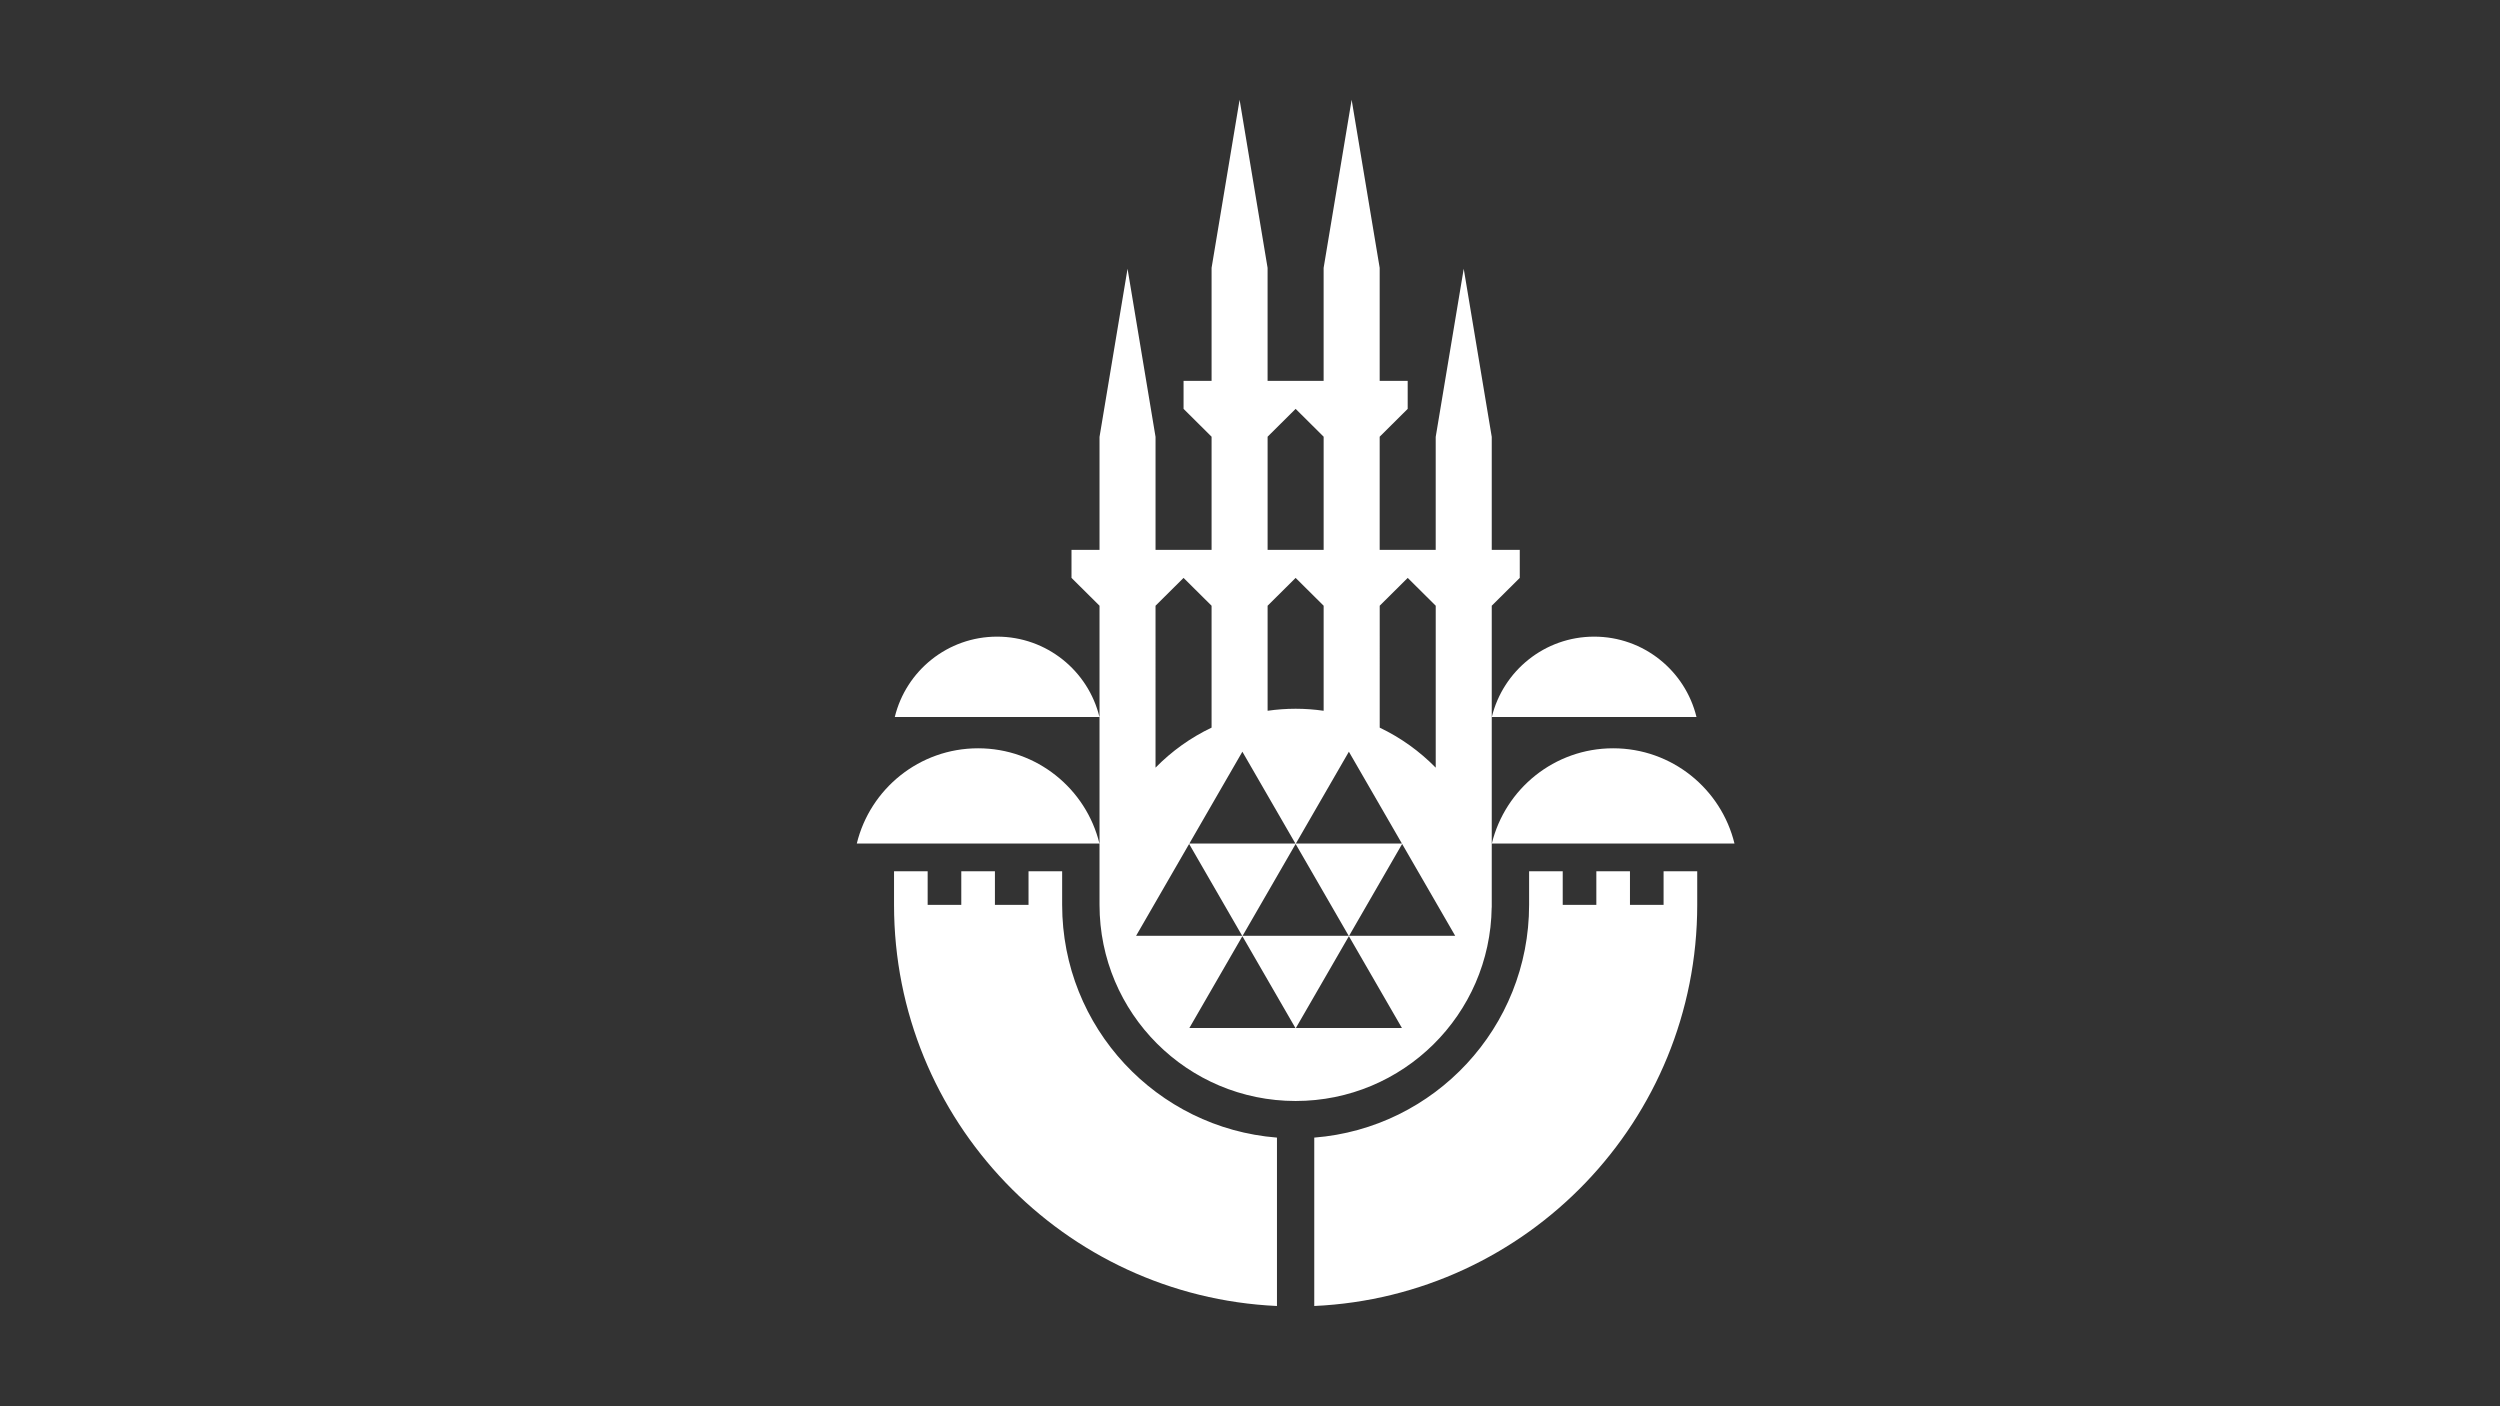 <?xml version="1.0" encoding="utf-8"?>
<!-- Generator: Adobe Illustrator 27.5.0, SVG Export Plug-In . SVG Version: 6.00 Build 0)  -->
<svg version="1.1" id="katman_1" xmlns="http://www.w3.org/2000/svg" xmlns:xlink="http://www.w3.org/1999/xlink" x="0px" y="0px"
	 viewBox="0 0 1920 1080" style="enable-background:new 0 0 1920 1080;" xml:space="preserve">
<rect x="0" y="0" width="1920" height="1080" fill="#333333" stroke="none"/>
<style type="text/css">
	.st0{fill:#FFFFFF;}
</style>
<path class="st0" d="M815.73,694.94v-25.82h-25.82v25.82h-25.81v-25.82h-25.83v25.82h-25.83v-25.82h-25.82v25.82
	c0,165.52,130.41,300.58,294.09,308.06V873.68C888.4,866.39,815.73,789.15,815.73,694.94 M1277.63,669.12h25.84v25.82
	c0,165.52-130.42,300.58-294.12,308.06V873.68c92.34-7.29,165-84.53,165-178.74v-25.82h25.82v25.82h25.82v-25.82h25.82v25.82h25.82
	V669.12z M844.38,550.64H687.2c8.61-35.4,40.53-61.7,78.58-61.7C803.84,488.94,835.74,515.23,844.38,550.64 M1145.72,550.64
	c8.62-35.4,40.53-61.7,78.6-61.7c38.06,0,69.96,26.3,78.58,61.7H1145.72z M844.38,647.86H658.01
	c10.21-41.99,48.05-73.17,93.17-73.17C796.33,574.69,834.14,605.87,844.38,647.86 M1238.9,574.69c45.13,0,82.95,31.18,93.19,73.17
	h-186.37C1155.94,605.87,1193.77,574.69,1238.9,574.69 M1145.61,696.91h0.05V465.2l21.52-21.37v-21.52h-21.52v-86.79l-21.52-129.11
	l-21.52,129.11v86.79h-21.52h-21.51v-86.92l21.51-21.38v-21.52h-21.51v-86.77l-21.53-129.11l-21.52,129.11v86.77h-21.52h-21.52
	v-86.77L952.01,76.61l-21.52,129.11v86.77h-21.52v21.52l21.52,21.38v86.92h-21.52h-21.52v-86.79l-21.5-129.11l-21.52,129.11v86.79
	h-21.52v21.52l21.52,21.37v229.74c0,83.19,67.43,150.62,150.61,150.62C1077.57,845.57,1144.56,779.18,1145.61,696.91
	 M1117.58,718.69h-81.46l40.72-70.55L1117.58,718.69z M1059.61,465.2l21.51-21.37l21.52,21.37v124.37
	c-12.36-12.61-26.91-23.07-43.02-30.74V465.2z M1035.94,577.31l40.74,70.54h-81.46L1035.94,577.31z M973.52,335.39l21.52-21.38
	l21.52,21.38v86.92h-21.52h-21.52V335.39z M973.52,465.2l21.52-21.37l21.52,21.37v80.67c-7.04-1.01-14.2-1.55-21.52-1.55
	c-7.3,0-14.48,0.54-21.52,1.55V465.2z M954.14,577.31l40.74,70.54h-81.46L954.14,577.31z M887.45,465.2l21.52-21.37l21.52,21.37
	v93.62c-16.13,7.67-30.68,18.13-43.04,30.74V465.2z M872.52,718.69l40.73-70.55l40.74,70.55H872.52z M913.42,789.52l40.73-70.54
	l40.74,70.54H913.42z M954.32,718.69l40.73-70.55l40.74,70.55H954.32z M995.22,789.52l40.73-70.54l40.74,70.54H995.22z"/>
</svg>
